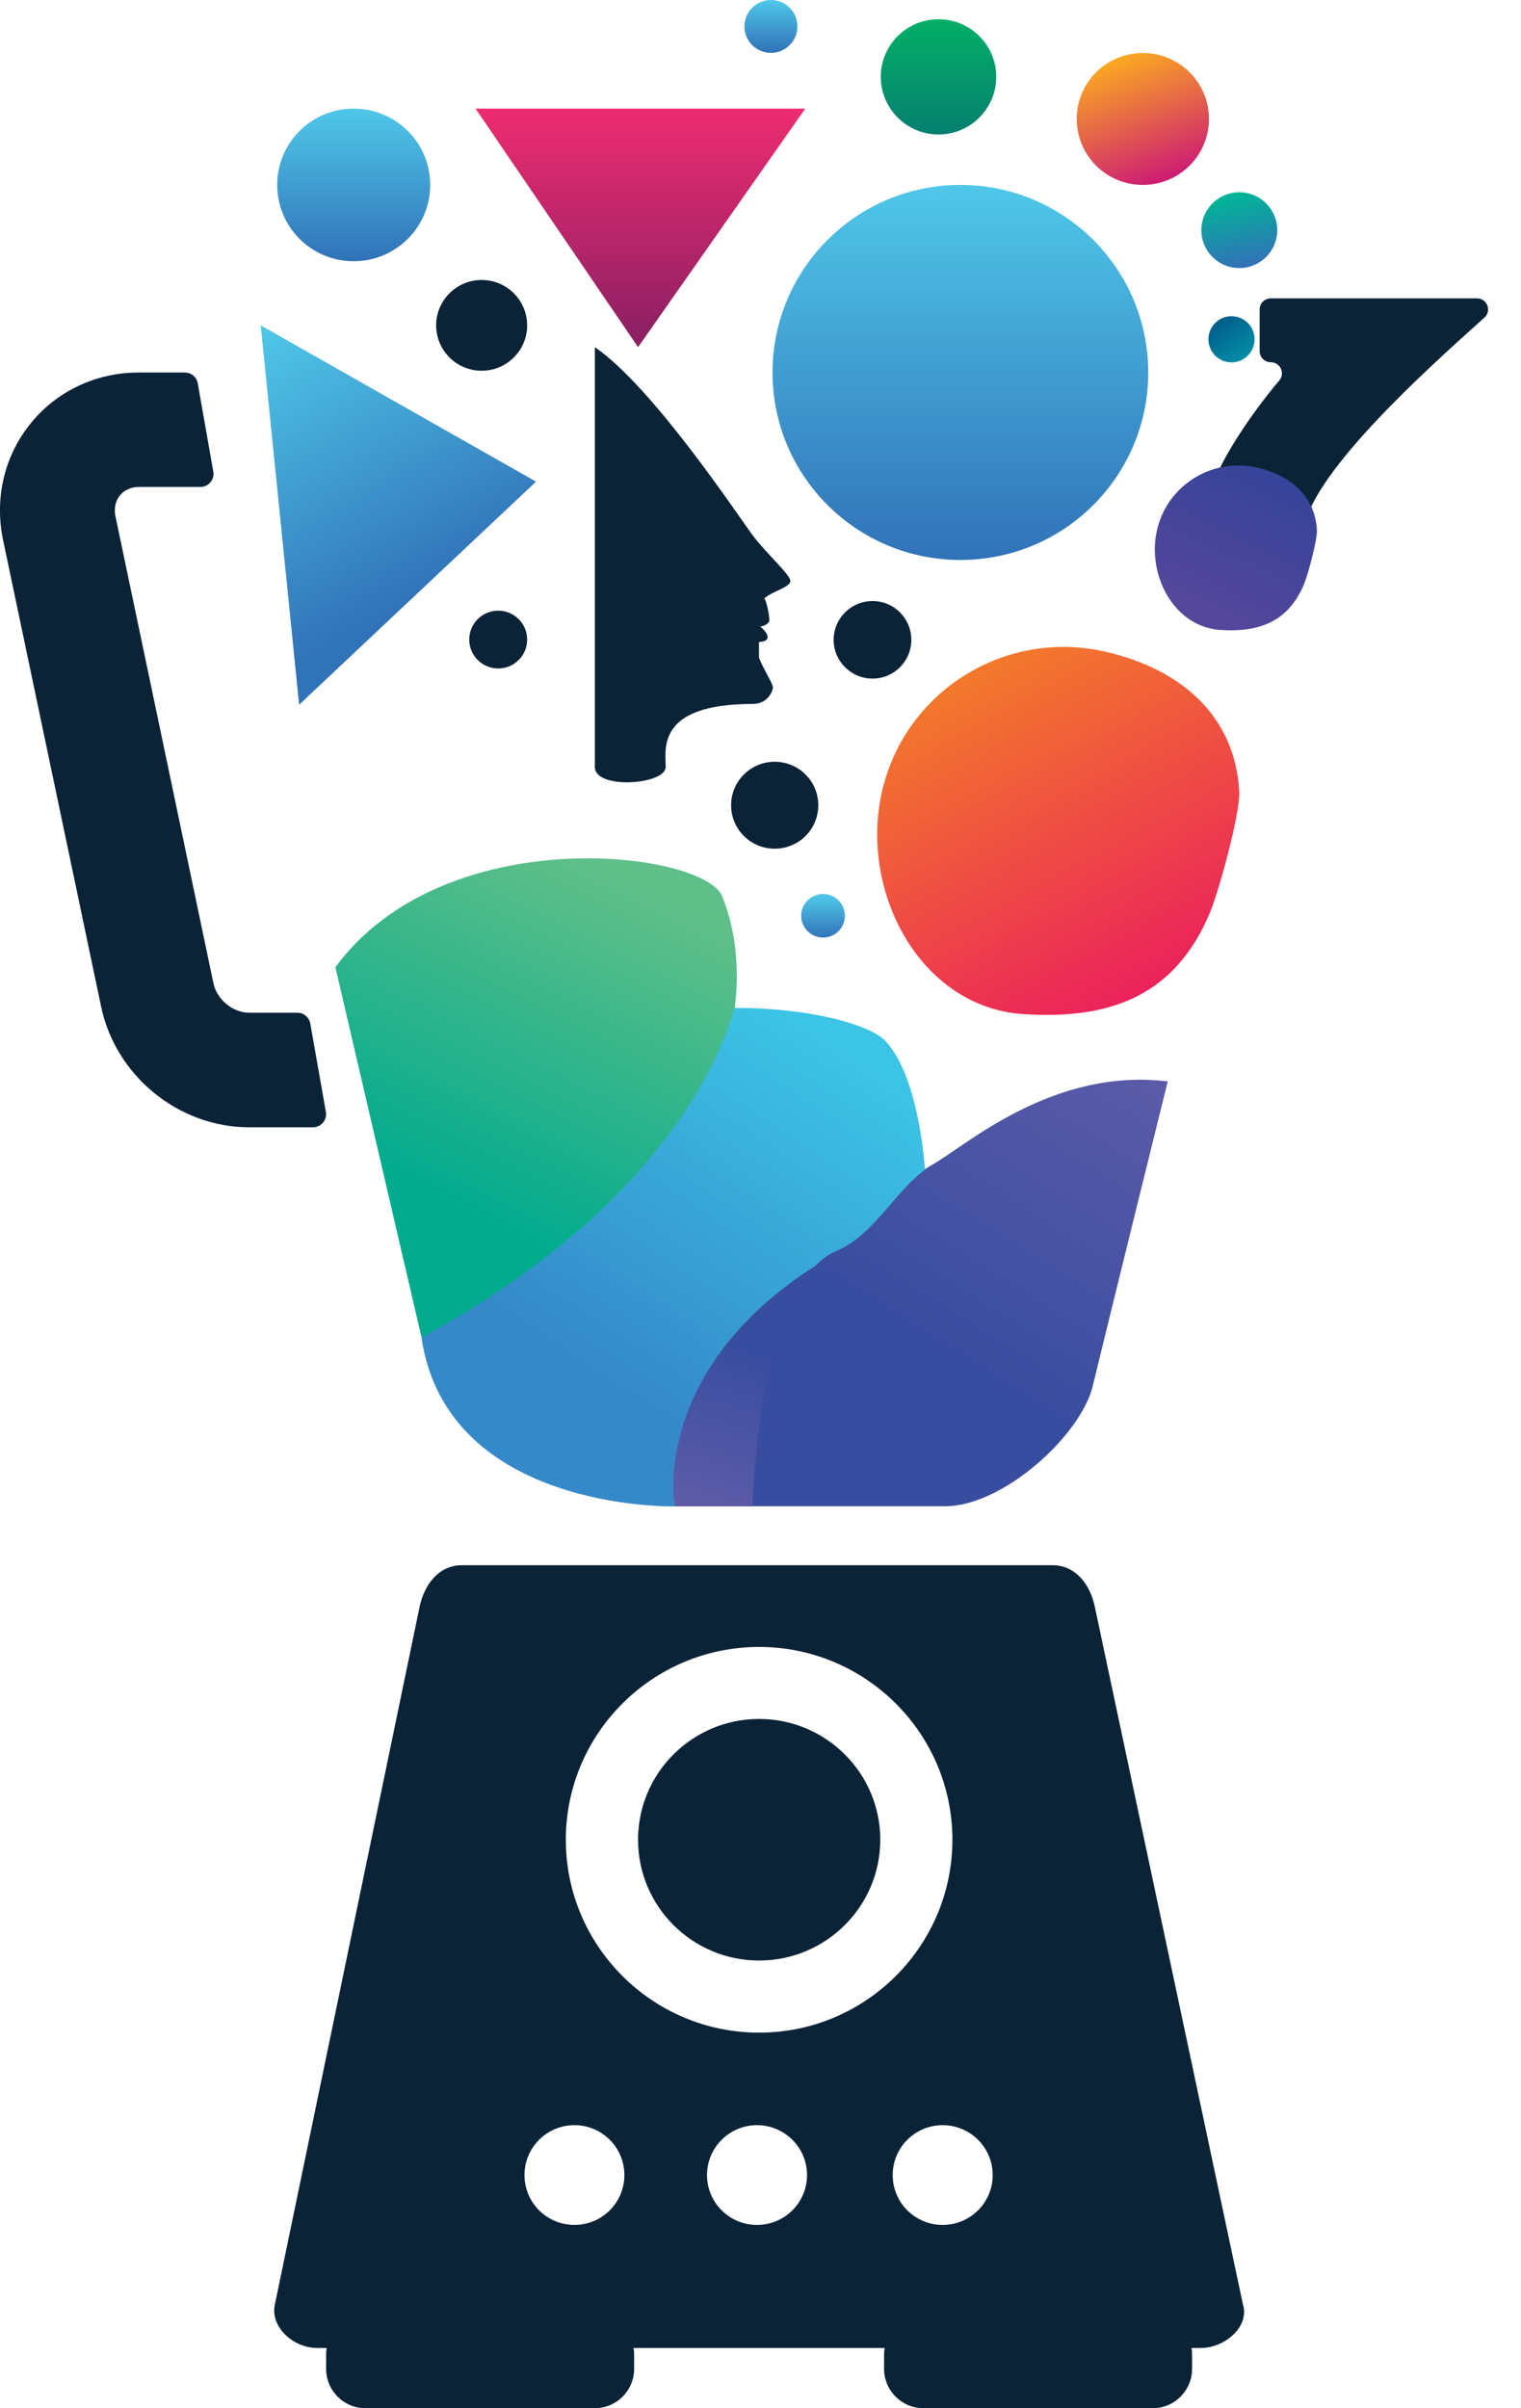 <svg width="12" height="19" viewBox="0 0 12 19" fill="none" xmlns="http://www.w3.org/2000/svg">
<path d="M1.965 7.99C1.837 7.99 1.711 7.886 1.684 7.758L0.911 4.074C0.884 3.947 0.967 3.842 1.095 3.842H1.581C1.645 3.842 1.694 3.784 1.683 3.721L1.56 3.024C1.552 2.975 1.509 2.939 1.458 2.939H1.095C0.76 2.939 0.45 3.084 0.243 3.339C0.035 3.594 -0.045 3.93 0.024 4.259L0.798 7.943C0.853 8.205 0.999 8.444 1.21 8.618C1.425 8.796 1.693 8.894 1.965 8.894H2.469C2.533 8.894 2.582 8.836 2.571 8.773L2.448 8.075C2.439 8.026 2.396 7.99 2.346 7.99H1.965L1.965 7.99Z" fill="#0B2337"/>
<path d="M10.203 2.354H11.653C11.733 2.354 11.771 2.453 11.711 2.506C11.396 2.791 10.494 3.581 10.314 4.07C10.296 4.119 10.238 4.14 10.191 4.116L9.649 3.838C9.607 3.816 9.59 3.766 9.61 3.723C9.749 3.428 10.003 3.106 10.093 3.002C10.141 2.946 10.101 2.858 10.026 2.858C9.978 2.858 9.938 2.819 9.938 2.771V2.442C9.938 2.393 9.978 2.354 10.026 2.354H10.203Z" fill="#0B2337"/>
<path d="M5.989 13.562C5.462 13.562 5.034 13.989 5.034 14.515C5.034 15.041 5.462 15.468 5.989 15.468C6.516 15.468 6.945 15.041 6.945 14.515C6.945 13.989 6.516 13.562 5.989 13.562Z" fill="#0B2337"/>
<path d="M9.808 18.19L8.639 12.684C8.604 12.504 8.488 12.349 8.303 12.349H3.645C3.46 12.349 3.345 12.504 3.309 12.684L2.167 18.19C2.136 18.365 2.318 18.525 2.503 18.525H2.577C2.574 18.543 2.573 18.561 2.573 18.579V18.69C2.573 18.86 2.712 19 2.883 19H4.693C4.864 19 5.003 18.86 5.003 18.69V18.579C5.003 18.561 5.002 18.543 4.998 18.525H6.98C6.976 18.543 6.975 18.561 6.975 18.579V18.69C6.975 18.86 7.114 19 7.285 19H9.095C9.266 19 9.405 18.86 9.405 18.69V18.579C9.405 18.561 9.404 18.543 9.4 18.525H9.473C9.658 18.525 9.853 18.365 9.809 18.19H9.808ZM4.532 17.554C4.314 17.554 4.138 17.378 4.138 17.161C4.138 16.943 4.314 16.767 4.532 16.767C4.75 16.767 4.926 16.943 4.926 17.161C4.926 17.378 4.75 17.554 4.532 17.554ZM5.972 17.554C5.755 17.554 5.578 17.378 5.578 17.161C5.578 16.943 5.755 16.767 5.972 16.767C6.19 16.767 6.367 16.943 6.367 17.161C6.367 17.378 6.19 17.554 5.972 17.554ZM5.989 16.037C5.148 16.037 4.464 15.354 4.464 14.515C4.464 13.676 5.148 12.994 5.989 12.994C6.83 12.994 7.514 13.676 7.514 14.515C7.514 15.354 6.83 16.037 5.989 16.037ZM7.437 17.554C7.219 17.554 7.043 17.378 7.043 17.161C7.043 16.943 7.219 16.767 7.437 16.767C7.655 16.767 7.832 16.943 7.832 17.161C7.832 17.378 7.655 17.554 7.437 17.554Z" fill="#0B2337"/>
<path d="M4.693 2.739V6.051C4.693 6.232 5.252 6.192 5.252 6.051C5.252 5.91 5.176 5.554 5.938 5.554C6.06 5.554 6.098 5.45 6.098 5.422C6.098 5.394 5.988 5.215 5.988 5.182V5.065C5.988 5.065 6.056 5.066 6.056 5.027C6.056 4.988 5.998 4.944 5.998 4.944C5.998 4.944 6.07 4.931 6.07 4.892C6.07 4.853 6.047 4.738 6.03 4.722C6.084 4.668 6.236 4.634 6.236 4.584C6.236 4.535 6.048 4.369 5.938 4.223C5.828 4.076 5.152 3.053 4.693 2.739Z" fill="#0B2337"/>
<path d="M2.646 7.631L3.326 10.553C4.431 10.032 5.388 8.921 5.555 8.68C5.721 8.439 5.957 7.717 5.698 7.072C5.555 6.715 3.51 6.458 2.646 7.631Z" fill="url(#paint0_linear_60_727)"/>
<path d="M6.437 9.984C5.07 10.781 5.322 11.885 5.322 11.885H5.938C6.06 10.845 6.188 10.243 6.437 9.984L6.437 9.984Z" fill="url(#paint1_linear_60_727)"/>
<path d="M5.935 11.884C5.998 10.597 6.27 10.005 6.593 9.869C6.916 9.734 7.083 9.341 7.351 9.192C7.618 9.043 8.299 8.421 9.213 8.532C9.213 8.532 8.715 10.543 8.622 10.933C8.529 11.323 7.915 11.884 7.455 11.884H5.935H5.935Z" fill="url(#paint2_linear_60_727)"/>
<path d="M6.437 9.984C6.488 9.932 6.541 9.894 6.596 9.871C6.895 9.745 7.061 9.399 7.297 9.23C7.289 9.082 7.224 8.452 6.978 8.206C6.862 8.09 6.414 7.952 5.796 7.952C5.576 8.707 4.852 9.729 3.325 10.552C3.527 11.927 5.322 11.885 5.322 11.885C5.322 11.885 5.127 10.818 6.437 9.984L6.437 9.984Z" fill="url(#paint3_linear_60_727)"/>
<path d="M2.057 2.567L2.36 5.56L4.229 3.8L2.057 2.567Z" fill="url(#paint4_linear_60_727)"/>
<path d="M6.353 0.857H3.752L5.034 2.739L6.353 0.857Z" fill="url(#paint5_linear_60_727)"/>
<path d="M7.577 4.418C8.396 4.418 9.059 3.756 9.059 2.939C9.059 2.122 8.396 1.459 7.577 1.459C6.758 1.459 6.095 2.122 6.095 2.939C6.095 3.756 6.758 4.418 7.577 4.418Z" fill="url(#paint6_linear_60_727)"/>
<path d="M2.79 2.061C3.124 2.061 3.394 1.792 3.394 1.459C3.394 1.126 3.124 0.857 2.79 0.857C2.457 0.857 2.187 1.126 2.187 1.459C2.187 1.792 2.457 2.061 2.79 2.061Z" fill="url(#paint7_linear_60_727)"/>
<path d="M7.404 1.061C7.656 1.061 7.86 0.857 7.86 0.606C7.86 0.355 7.656 0.152 7.404 0.152C7.153 0.152 6.949 0.355 6.949 0.606C6.949 0.857 7.153 1.061 7.404 1.061Z" fill="url(#paint8_linear_60_727)"/>
<path d="M9.016 1.459C9.305 1.459 9.538 1.226 9.538 0.938C9.538 0.651 9.305 0.418 9.016 0.418C8.728 0.418 8.495 0.651 8.495 0.938C8.495 1.226 8.728 1.459 9.016 1.459Z" fill="url(#paint9_linear_60_727)"/>
<path d="M6.082 0.417C6.198 0.417 6.291 0.324 6.291 0.209C6.291 0.093 6.198 0 6.082 0C5.967 0 5.873 0.093 5.873 0.209C5.873 0.324 5.967 0.417 6.082 0.417Z" fill="url(#paint10_linear_60_727)"/>
<path d="M9.777 2.115C9.943 2.115 10.077 1.981 10.077 1.816C10.077 1.651 9.943 1.517 9.777 1.517C9.612 1.517 9.478 1.651 9.478 1.816C9.478 1.981 9.612 2.115 9.777 2.115Z" fill="url(#paint11_linear_60_727)"/>
<path d="M9.716 2.859C9.817 2.859 9.898 2.777 9.898 2.677C9.898 2.576 9.817 2.495 9.716 2.495C9.615 2.495 9.534 2.576 9.534 2.677C9.534 2.777 9.615 2.859 9.716 2.859Z" fill="url(#paint12_linear_60_727)"/>
<path d="M3.8 2.925C3.998 2.925 4.159 2.765 4.159 2.567C4.159 2.369 3.998 2.209 3.8 2.209C3.602 2.209 3.441 2.369 3.441 2.567C3.441 2.765 3.602 2.925 3.8 2.925Z" fill="#0B2337"/>
<path d="M6.884 5.354C7.053 5.354 7.19 5.217 7.19 5.048C7.19 4.879 7.053 4.742 6.884 4.742C6.715 4.742 6.577 4.879 6.577 5.048C6.577 5.217 6.715 5.354 6.884 5.354Z" fill="#0B2337"/>
<path d="M6.112 6.696C6.302 6.696 6.456 6.543 6.456 6.353C6.456 6.164 6.302 6.01 6.112 6.01C5.922 6.01 5.768 6.164 5.768 6.353C5.768 6.543 5.922 6.696 6.112 6.696Z" fill="#0B2337"/>
<path d="M3.931 5.274C4.057 5.274 4.159 5.172 4.159 5.046C4.159 4.92 4.057 4.818 3.931 4.818C3.804 4.818 3.702 4.92 3.702 5.046C3.702 5.172 3.804 5.274 3.931 5.274Z" fill="#0B2337"/>
<path d="M6.494 7.397C6.589 7.397 6.666 7.32 6.666 7.225C6.666 7.13 6.589 7.053 6.494 7.053C6.398 7.053 6.321 7.13 6.321 7.225C6.321 7.32 6.398 7.397 6.494 7.397Z" fill="url(#paint13_linear_60_727)"/>
<path d="M9.545 7.202C9.277 7.838 8.787 8.048 8.072 8.001C7.263 7.947 6.781 7.042 6.957 6.252C7.133 5.462 7.917 4.964 8.709 5.139C9.325 5.276 9.744 5.654 9.777 6.244C9.787 6.412 9.615 7.037 9.545 7.202H9.545Z" fill="url(#paint14_linear_60_727)"/>
<path d="M10.287 4.612C10.166 4.897 9.947 4.991 9.627 4.97C9.264 4.946 9.049 4.541 9.127 4.187C9.206 3.833 9.557 3.61 9.912 3.688C10.188 3.749 10.376 3.919 10.39 4.183C10.394 4.258 10.318 4.538 10.287 4.612Z" fill="url(#paint15_linear_60_727)"/>
<defs>
<linearGradient id="paint0_linear_60_727" x1="4.731" y1="6.91" x2="3.478" y2="9.413" gradientUnits="userSpaceOnUse">
<stop stop-color="#5EBF89"/>
<stop offset="1" stop-color="#03AB8E"/>
</linearGradient>
<linearGradient id="paint1_linear_60_727" x1="5.566" y1="11.843" x2="5.916" y2="10.684" gradientUnits="userSpaceOnUse">
<stop stop-color="#5C5BA8"/>
<stop offset="1" stop-color="#394DA0"/>
</linearGradient>
<linearGradient id="paint2_linear_60_727" x1="8.889" y1="8.321" x2="7.445" y2="10.613" gradientUnits="userSpaceOnUse">
<stop stop-color="#5C5BA8"/>
<stop offset="1" stop-color="#394DA0"/>
</linearGradient>
<linearGradient id="paint3_linear_60_727" x1="6.449" y1="8.169" x2="4.701" y2="10.826" gradientUnits="userSpaceOnUse">
<stop stop-color="#3CC4E6"/>
<stop offset="1" stop-color="#3589C9"/>
</linearGradient>
<linearGradient id="paint4_linear_60_727" x1="3.306" y1="4.701" x2="2.126" y2="2.57" gradientUnits="userSpaceOnUse">
<stop stop-color="#3173B9"/>
<stop offset="1" stop-color="#4FC7E8"/>
</linearGradient>
<linearGradient id="paint5_linear_60_727" x1="5.052" y1="2.598" x2="5.052" y2="0.863" gradientUnits="userSpaceOnUse">
<stop stop-color="#902064"/>
<stop offset="1" stop-color="#EE2C70"/>
</linearGradient>
<linearGradient id="paint6_linear_60_727" x1="7.577" y1="4.388" x2="7.577" y2="1.472" gradientUnits="userSpaceOnUse">
<stop stop-color="#3173B9"/>
<stop offset="1" stop-color="#4FC7E8"/>
</linearGradient>
<linearGradient id="paint7_linear_60_727" x1="2.79" y1="2.049" x2="2.79" y2="0.862" gradientUnits="userSpaceOnUse">
<stop stop-color="#3173B9"/>
<stop offset="1" stop-color="#4FC7E8"/>
</linearGradient>
<linearGradient id="paint8_linear_60_727" x1="7.404" y1="1.061" x2="7.404" y2="0.152" gradientUnits="userSpaceOnUse">
<stop stop-color="#057F6F"/>
<stop offset="1" stop-color="#04AF67"/>
</linearGradient>
<linearGradient id="paint9_linear_60_727" x1="9.202" y1="1.417" x2="8.836" y2="0.468" gradientUnits="userSpaceOnUse">
<stop stop-color="#CD1C73"/>
<stop offset="1" stop-color="#FAA623"/>
</linearGradient>
<linearGradient id="paint10_linear_60_727" x1="6.082" y1="0.413" x2="6.082" y2="0.002" gradientUnits="userSpaceOnUse">
<stop stop-color="#3173B9"/>
<stop offset="1" stop-color="#4FC7E8"/>
</linearGradient>
<linearGradient id="paint11_linear_60_727" x1="9.836" y1="2.087" x2="9.716" y2="1.533" gradientUnits="userSpaceOnUse">
<stop stop-color="#3173B9"/>
<stop offset="1" stop-color="#00B696"/>
</linearGradient>
<linearGradient id="paint12_linear_60_727" x1="9.817" y1="2.815" x2="9.624" y2="2.55" gradientUnits="userSpaceOnUse">
<stop stop-color="#028CA6"/>
<stop offset="1" stop-color="#01618C"/>
</linearGradient>
<linearGradient id="paint13_linear_60_727" x1="6.494" y1="7.401" x2="6.494" y2="7.068" gradientUnits="userSpaceOnUse">
<stop stop-color="#3173B9"/>
<stop offset="1" stop-color="#4FC7E8"/>
</linearGradient>
<linearGradient id="paint14_linear_60_727" x1="9.062" y1="7.811" x2="7.691" y2="5.281" gradientUnits="userSpaceOnUse">
<stop stop-color="#EB225B"/>
<stop offset="1" stop-color="#F3792B"/>
</linearGradient>
<linearGradient id="paint15_linear_60_727" x1="9.454" y1="4.901" x2="9.993" y2="3.789" gradientUnits="userSpaceOnUse">
<stop stop-color="#57479C"/>
<stop offset="1" stop-color="#374499"/>
</linearGradient>
</defs>
</svg>
